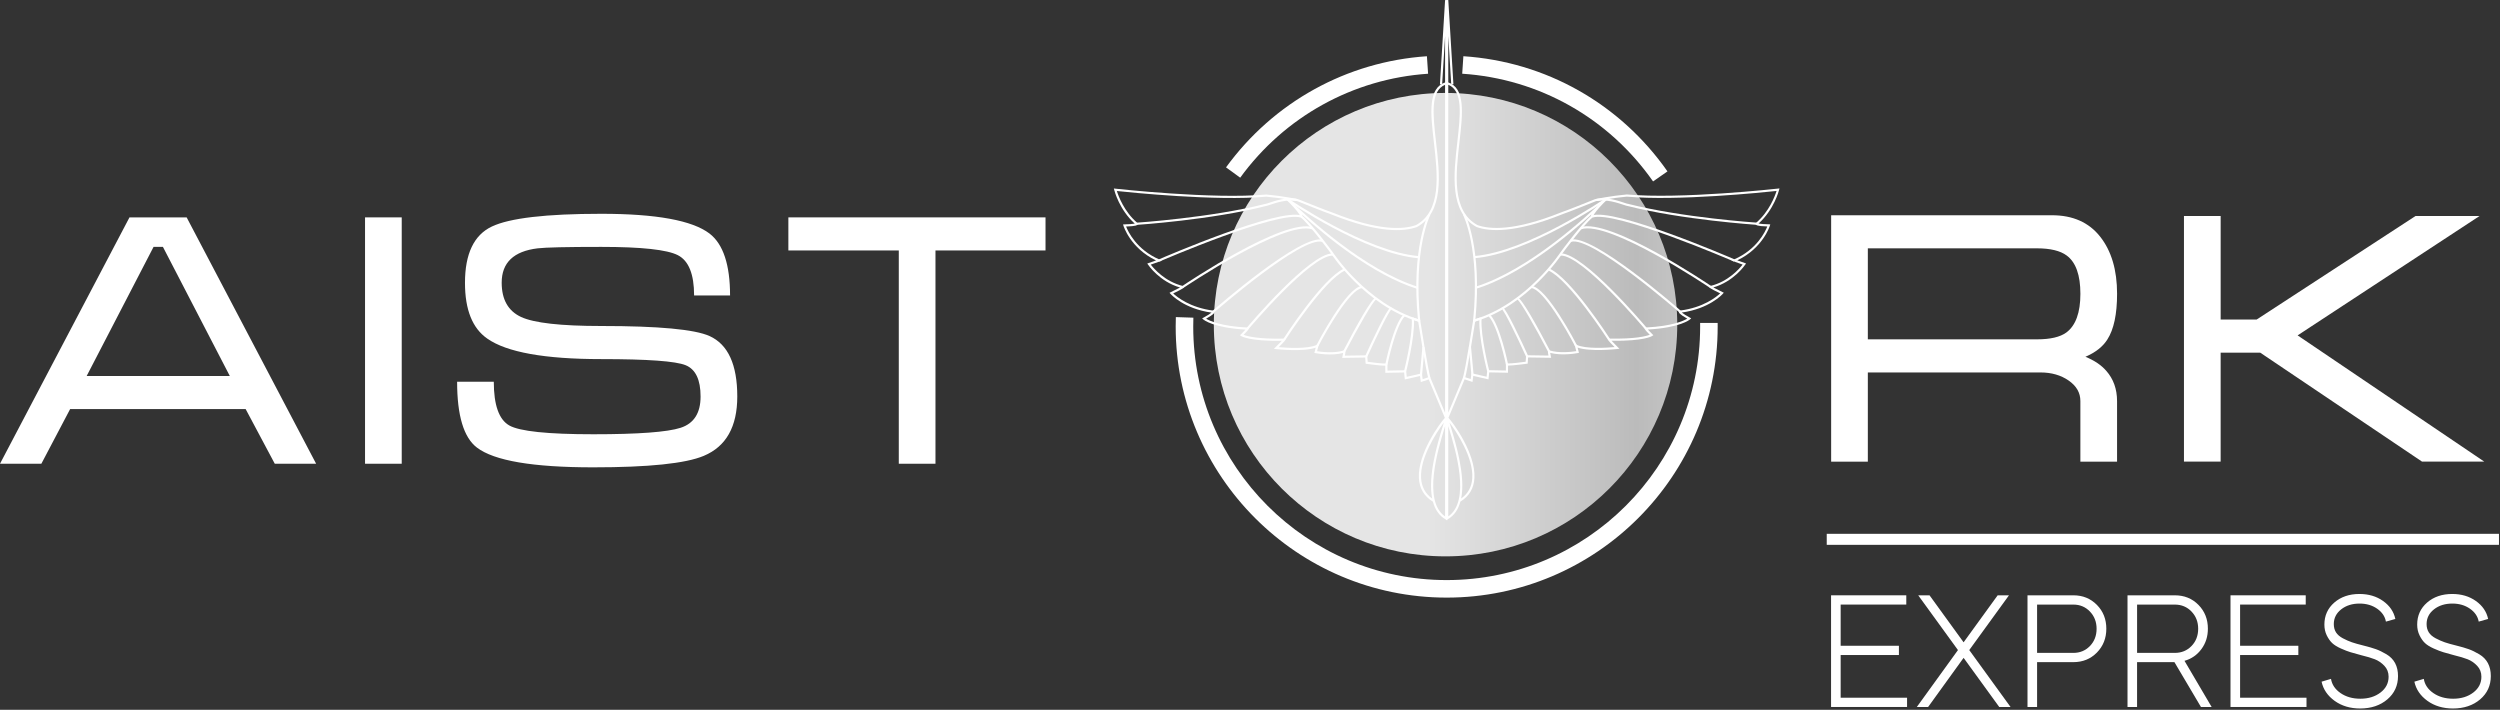<svg width="1423" height="404" viewBox="0 0 1423 404" fill="none" xmlns="http://www.w3.org/2000/svg">
<rect x="0" y="0" width="1423" height="404" fill="#333333" stroke="none"/>
<path d="M106.24 123.73L179.94 263.96H156.4L139.82 232.84H39.92L23.54 263.96H0L73.7 123.73H106.24ZM130.81 214.01L92.73 140.52H87.41L49.33 214.01H130.81Z" fill="white"/>
<path d="M228.66 263.96H207.78V123.73H228.66V263.96Z" fill="white"/>
<path d="M342.28 185.56C374.9 185.56 395.44 187.47 403.9 191.29C414.41 196.07 419.66 207.53 419.66 225.68C419.66 242.88 413.31 254.14 400.62 259.46C390.25 263.83 369.23 266.01 337.57 266.01C303.31 266.01 281.27 262.26 271.45 254.75C263.94 249.02 260.19 236.53 260.19 217.29H281.07C281.07 230.53 284 238.82 289.87 242.16C295.74 245.51 311.7 247.18 337.77 247.18C363.29 247.18 379.84 245.95 387.41 243.5C394.98 241.04 398.77 235.11 398.77 225.69C398.77 216.14 395.94 210.2 390.27 207.88C384.6 205.56 368.6 204.4 342.26 204.4C310.05 204.4 288.42 200.51 277.36 192.73C268.9 186.86 264.67 176.29 264.67 161C264.67 144.49 269.75 133.81 279.92 128.96C290.09 124.12 310.86 121.69 342.26 121.69C373.51 121.69 394.05 125.45 403.88 132.95C411.66 138.96 415.55 150.69 415.55 168.16H395.08C395.08 156.06 392.01 148.43 385.87 145.27C379.73 142.11 365.19 140.53 342.27 140.53C322.62 140.53 310.54 140.81 306.03 141.35C292.38 143 285.56 149.51 285.56 160.89C285.56 170.49 289.24 177 296.61 180.43C304 183.84 319.21 185.56 342.28 185.56Z" fill="white"/>
<path d="M448.73 123.73H595.11V142.56H532.47V263.96H511.59V142.56H448.74V123.73H448.73Z" fill="white"/>
<path d="M1042.29 122.52H1167.99C1179.86 122.52 1189.01 126.59 1195.42 134.72C1201.83 142.85 1205.04 153.68 1205.04 167.21C1205.04 178.82 1203.2 187.5 1199.51 193.24C1196.92 197.34 1192.75 200.62 1187.02 203.08C1192.07 205.13 1196.03 207.8 1198.89 211.08C1202.98 215.73 1205.03 221.47 1205.03 228.31V262.77H1184.15V228.24C1184.15 223.58 1181.93 219.71 1177.51 216.63C1173.08 213.55 1167.73 212 1161.47 212H1063.17V262.77H1042.29V122.52ZM1063.17 193.15H1159.43C1167.06 193.15 1172.64 191.85 1176.19 189.24C1181.5 185.27 1184.16 177.94 1184.16 167.25C1184.16 156.56 1181.57 149.3 1176.39 145.46C1172.71 142.72 1167.06 141.35 1159.43 141.35H1063.17V193.15Z" fill="white"/>
<path d="M1243.12 122.93H1264V181.89H1284.47L1374.95 122.93H1411.39L1307.8 190.9L1414.05 262.76H1378.63L1286.51 200.73H1263.99V262.76H1243.11V122.93H1243.12Z" fill="white"/>
<path d="M1042.25 338.85H1085.06V344.12H1047.7V367.57H1080.86V372.84H1047.7V397.14H1085.5V402.41H1042.24V338.85H1042.25Z" fill="white"/>
<path d="M1091.85 338.85H1098.29L1117.68 365.6L1137.07 338.85H1143.51L1120.9 370.02L1144.4 402.42H1137.97L1117.68 374.45L1097.48 402.42H1091.05L1114.47 370.02L1091.85 338.85Z" fill="white"/>
<path d="M1154.05 402.42V338.85H1180.15C1185.51 338.85 1189.98 340.67 1193.56 344.31C1197.14 347.95 1198.92 352.47 1198.92 357.87C1198.92 363.27 1197.13 367.79 1193.56 371.43C1189.98 375.07 1185.52 376.89 1180.15 376.89H1159.51V402.41H1154.05V402.42ZM1180.15 344.13H1159.51V371.63H1180.15C1183.9 371.63 1187.05 370.33 1189.58 367.72C1192.11 365.12 1193.38 361.83 1193.38 357.88C1193.38 353.99 1192.11 350.72 1189.58 348.08C1187.05 345.44 1183.9 344.13 1180.15 344.13Z" fill="white"/>
<path d="M1210.98 402.42V338.85H1237.88C1243.3 338.85 1247.8 340.67 1251.37 344.31C1254.95 347.95 1256.73 352.47 1256.73 357.87C1256.73 362.27 1255.51 366.13 1253.06 369.45C1250.62 372.78 1247.4 375.01 1243.41 376.14L1258.87 402.42H1252.79L1237.69 376.9H1216.42V402.42H1210.98ZM1237.88 344.13H1216.43V371.63H1237.88C1241.69 371.63 1244.86 370.33 1247.4 367.72C1249.93 365.12 1251.2 361.83 1251.2 357.88C1251.2 353.99 1249.93 350.72 1247.4 348.08C1244.87 345.44 1241.69 344.13 1237.88 344.13Z" fill="white"/>
<path d="M1269.61 338.85H1312.42V344.12H1275.06V367.57H1308.22V372.84H1275.06V397.14H1312.86V402.41H1269.6V338.85H1269.61Z" fill="white"/>
<path d="M1321.44 388.01L1326.8 386.41C1327.34 389.67 1329.15 392.38 1332.25 394.51C1335.35 396.64 1339.1 397.71 1343.51 397.71C1348.1 397.71 1351.92 396.53 1354.99 394.18C1358.06 391.83 1359.59 388.83 1359.59 385.19C1359.59 382.74 1358.78 380.67 1357.18 378.98C1355.57 377.28 1353.77 376.05 1351.77 375.26C1349.77 374.48 1347.2 373.71 1344.04 372.95C1341.48 372.26 1339.45 371.69 1337.96 371.25C1336.47 370.81 1334.64 370.11 1332.46 369.13C1330.28 368.16 1328.62 367.12 1327.46 366.02C1326.3 364.92 1325.27 363.46 1324.38 361.64C1323.49 359.82 1323.04 357.78 1323.04 355.52C1323.04 350.43 1324.92 346.26 1328.67 342.99C1332.42 339.73 1337.19 338.09 1342.97 338.09C1348.21 338.09 1352.71 339.42 1356.46 342.09C1360.21 344.76 1362.54 348.17 1363.43 352.31L1358.07 353.82C1357.53 350.87 1355.86 348.42 1353.07 346.47C1350.27 344.52 1346.93 343.55 1343.06 343.55C1338.89 343.55 1335.4 344.65 1332.6 346.85C1329.8 349.05 1328.4 351.84 1328.4 355.23C1328.4 357.05 1328.82 358.62 1329.65 359.94C1330.48 361.26 1331.8 362.39 1333.58 363.33C1335.37 364.27 1337.08 365.02 1338.72 365.59C1340.36 366.15 1342.58 366.78 1345.38 367.47C1348.18 368.16 1350.5 368.84 1352.35 369.5C1354.2 370.16 1356.21 371.13 1358.38 372.42C1360.55 373.71 1362.19 375.39 1363.3 377.46C1364.4 379.53 1364.95 381.98 1364.95 384.81C1364.95 390.21 1362.92 394.64 1358.87 398.09C1354.82 401.54 1349.66 403.27 1343.41 403.27C1337.75 403.27 1332.91 401.83 1328.89 398.94C1324.88 396.05 1322.39 392.41 1321.44 388.01Z" fill="white"/>
<path d="M1374.26 388.01L1379.62 386.41C1380.16 389.67 1381.97 392.38 1385.07 394.51C1388.17 396.64 1391.92 397.71 1396.33 397.71C1400.92 397.71 1404.74 396.53 1407.81 394.18C1410.88 391.83 1412.41 388.83 1412.41 385.19C1412.41 382.74 1411.6 380.67 1410 378.98C1408.39 377.28 1406.59 376.05 1404.59 375.26C1402.59 374.48 1400.02 373.71 1396.86 372.95C1394.3 372.26 1392.27 371.69 1390.78 371.25C1389.29 370.81 1387.46 370.11 1385.28 369.13C1383.1 368.16 1381.44 367.12 1380.28 366.02C1379.12 364.92 1378.09 363.46 1377.2 361.64C1376.31 359.82 1375.86 357.78 1375.86 355.52C1375.86 350.43 1377.74 346.26 1381.49 342.99C1385.24 339.73 1390.01 338.09 1395.79 338.09C1401.03 338.09 1405.53 339.42 1409.28 342.09C1413.03 344.76 1415.36 348.17 1416.25 352.31L1410.89 353.82C1410.35 350.87 1408.68 348.42 1405.89 346.47C1403.09 344.52 1399.75 343.55 1395.88 343.55C1391.71 343.55 1388.22 344.65 1385.42 346.85C1382.62 349.05 1381.22 351.84 1381.22 355.23C1381.22 357.05 1381.64 358.62 1382.47 359.94C1383.3 361.26 1384.62 362.39 1386.4 363.33C1388.19 364.27 1389.9 365.02 1391.54 365.59C1393.18 366.15 1395.4 366.78 1398.2 367.47C1401 368.16 1403.32 368.84 1405.17 369.5C1407.02 370.16 1409.03 371.13 1411.2 372.42C1413.37 373.71 1415.01 375.39 1416.12 377.46C1417.22 379.53 1417.77 381.98 1417.77 384.81C1417.77 390.21 1415.74 394.64 1411.69 398.09C1407.64 401.54 1402.48 403.27 1396.23 403.27C1390.57 403.27 1385.73 401.83 1381.71 398.94C1377.7 396.05 1375.21 392.41 1374.26 388.01Z" fill="white"/>
<path d="M822.8 316.68C895.641 316.68 954.69 257.631 954.69 184.79C954.69 111.949 895.641 52.9 822.8 52.9C749.959 52.9 690.91 111.949 690.91 184.79C690.91 257.631 749.959 316.68 822.8 316.68Z" fill="url(#paint0_linear)"/>
<path d="M823.78 296.18L822.85 295.65C819.04 293.48 816.79 289.91 815.61 285.56C810.61 282.52 807.92 277.98 807.62 272.05C806.93 258.21 819.67 240.72 822.41 237.86C820.05 232.32 815.6 221.72 813.23 215.98L808.72 217.46L808.28 214.01L799.62 216L799.22 212.01L788.52 212.22L788.49 208.16C785.36 208.19 778.16 207.14 777.82 207.1L777.32 207.03L777.07 203.51L763.95 203.71L764.12 202.94C764.27 202.25 764.43 201.45 764.51 200.9C757.62 202.73 749.15 201.09 748.78 201.01L748.13 200.88L748.91 197.88C741.86 200.39 727.06 198.78 726.39 198.71L725.09 198.56L726.02 197.64C727.34 196.34 728.74 194.91 729.6 194C710.96 194.27 706.59 191.38 706.41 191.25L705.79 190.82L706.33 190.29C707.27 189.38 708.31 188.32 708.93 187.62C690.43 186.55 685.12 182.01 684.9 181.82L684.24 181.23L685.02 180.81C686.77 179.86 688.72 178.66 689.61 177.94C673.89 175.73 666.55 167.62 666.24 167.27L665.69 166.65L666.43 166.29C668.36 165.36 670.43 164.32 671.67 163.65C660.07 160.3 653.76 151.08 653.48 150.67L653.03 150L658.01 148.23C643.38 141.25 639.51 128.64 639.47 128.51L639.24 127.72L640.06 127.71C642.23 127.67 644.74 127.51 645.91 127.28C637.14 119.43 634.35 108.63 634.23 108.16L634.01 107.29L634.9 107.39C635.45 107.45 690.23 113.53 720.8 110.72C729.54 111.47 738.72 113.33 738.81 113.34C745.79 116.13 756.31 120.31 757.09 120.47C757.26 120.51 757.58 120.63 758.57 121.03C784.84 131.53 798.86 130.67 806 128.1C820.64 120.08 818.25 99.29 816.15 80.93C814.25 64.36 812.62 50.05 822.96 46.78L823.77 46.52V236.78L824.09 236.55L823.77 238.06V296.18H823.78ZM822.54 242.56C822.44 242.88 822.34 243.21 822.24 243.55C818.44 256.1 809.65 285.11 822.54 293.98V242.56ZM821.83 240.57C817.79 245.91 808.15 260.5 808.89 272.23C809.2 277.16 811.32 281.04 815.2 283.79C812.64 270.93 818.2 252.56 821.04 243.19C821.33 242.23 821.6 241.35 821.83 240.57ZM813.95 214.43L814.17 214.97C816.18 219.84 819.98 228.92 822.53 234.95V48.27C814.08 51.77 815.62 65.25 817.4 80.79C819.55 99.53 821.98 120.77 806.52 129.23C799.09 131.91 784.75 132.83 758.11 122.18C757.48 121.93 756.94 121.71 756.83 121.68C755.71 121.44 740.23 115.23 738.47 114.52C738.42 114.52 729.34 112.69 720.82 111.95C692.44 114.57 643.1 109.51 635.71 108.72C636.59 111.53 639.87 120.51 647.4 126.9L647.52 127L647.58 127.14C647.68 127.38 647.65 127.64 647.5 127.86C647.35 128.09 646.89 128.78 640.97 128.93C642.1 131.83 646.89 142.09 659.95 147.72L661.41 148.35L655.02 150.62C656.76 152.87 663.14 160.31 673.26 162.77H673.68L673.83 163.27C673.96 163.83 674 164 667.78 167.02C669.84 168.97 677.31 175.14 690.64 176.8L690.81 176.85C691.11 176.98 691.3 177.24 691.32 177.56C691.33 177.87 691.37 178.68 686.52 181.41C688.58 182.65 695.11 185.7 710.1 186.44L710.36 186.51L710.64 186.66L710.7 187.01C710.74 187.31 710.79 187.67 707.85 190.57C709.73 191.32 715.77 193.06 730.94 192.74L731.39 192.73L731.55 193.17C731.7 193.6 731.74 193.72 727.85 197.6C731.95 197.96 744.5 198.82 749.56 196.26L750.79 195.64L749.68 199.9C751.89 200.26 759.29 201.25 764.95 199.47L765.14 199.44H765.44L765.65 199.69C765.81 199.89 765.98 200.11 765.5 202.44L778.23 202.25L778.5 205.94C780.38 206.2 787.02 207.09 789.05 206.9L789.73 206.83L789.76 210.95L800.34 210.74L800.72 214.47L809.35 212.49L809.77 215.81L813.95 214.43Z" fill="white"/>
<path d="M647.03 128L646.95 126.75C647.37 126.72 689.26 123.93 720.16 116.07L720.31 116.05C720.54 116.05 721.49 115.73 722.4 115.43C725.92 114.25 732.48 112.05 738.3 113.23L738.05 114.45C732.55 113.33 726.21 115.46 722.8 116.61C721.48 117.05 720.82 117.27 720.4 117.3C689.4 125.18 647.46 127.98 647.03 128Z" fill="white"/>
<path d="M813 215.38C811.6 210.6 807.78 186.52 807.23 183.02C776.83 173.78 757.75 144.54 757.56 144.24C757.46 144.11 745.55 127.94 740.5 123.89C728.05 119.45 660.62 148.58 659.94 148.87L659.44 147.72C662.25 146.5 728.35 117.95 741.03 122.75L741.2 122.84C746.33 126.89 758.09 142.85 758.59 143.52C758.8 143.84 777.79 172.94 807.96 181.92L808.34 182.03L808.4 182.42C808.44 182.7 812.74 210.03 814.19 215.01L813 215.38Z" fill="white"/>
<path d="M673.53 163.92L672.83 162.89C675.19 161.29 730.85 123.85 747.33 129.36L746.94 130.54C731.03 125.21 674.1 163.53 673.53 163.92Z" fill="white"/>
<path d="M690.97 177.9L690.15 176.96C692.22 175.15 740.96 132.59 753.11 136.51L752.72 137.7C741.26 133.98 691.48 177.46 690.97 177.9Z" fill="white"/>
<path d="M710.54 187.45L709.58 186.65C711.04 184.91 745.36 144.24 758.5 144.24C758.59 144.24 758.67 144.24 758.76 144.24L758.71 145.49C758.63 145.49 758.56 145.49 758.48 145.49C745.94 145.49 710.89 187.03 710.54 187.45Z" fill="white"/>
<path d="M731.48 193.69L730.43 193.01C731.34 191.59 752.94 158.11 765.17 152.81L765.67 153.96C753.78 159.11 731.7 193.35 731.48 193.69Z" fill="white"/>
<path d="M750.4 197.09L749.29 196.52C749.98 195.17 766.42 163.52 775.16 162.78L775.26 164.02C768.57 164.58 755.04 188.08 750.4 197.09Z" fill="white"/>
<path d="M765.7 200.34L764.59 199.76C771.94 185.69 781.1 168.95 783.3 169.33L783.1 170.56C783.19 170.58 783.25 170.55 783.25 170.55C781.6 171.22 772.98 186.4 765.7 200.34Z" fill="white"/>
<path d="M778.23 203.12L777.09 202.6C780.77 194.52 789.55 175.65 791.52 175.01C791.73 174.94 791.96 174.96 792.15 175.06L791.54 176.15C791.72 176.25 791.9 176.21 791.96 176.18C790.64 176.99 783.9 190.67 778.23 203.12Z" fill="white"/>
<path d="M789.73 207.62L788.51 207.37C788.7 206.45 793.12 184.8 798.83 179.04L799.71 179.92C794.27 185.42 789.78 207.4 789.73 207.62Z" fill="white"/>
<path d="M809.628 197.516L808.221 213.123L809.466 213.235L810.873 197.628L809.628 197.516Z" fill="white"/>
<path d="M806.82 164.47C781.45 156.6 754.44 134.26 741.03 122.09C741.25 122.53 741.39 122.92 741.43 123.26L740.19 123.42C740.01 122.02 737 118.55 734.34 115.82C733.16 114.67 732.5 114.01 732.45 113.96L733.33 113.07C733.56 113.29 734.3 114 735.25 114.96C743.43 122.91 776.55 153.78 807.19 163.28L806.82 164.47Z" fill="white"/>
<path d="M807.73 147.03C777.02 144.56 732.99 114.34 732.55 114.04L733.26 113.01C733.7 113.31 777.45 143.34 807.83 145.79L807.73 147.03Z" fill="white"/>
<path d="M800.39 211.52L799.18 211.21C799.23 211.01 804.21 191.38 803.57 181.4L803.55 181.06L803.83 180.85C804.17 180.6 804.37 180.67 806.24 181.38C806.49 181.47 806.79 181.59 807.07 181.69C803.18 140.97 812.94 121.95 813.04 121.77L814.14 122.35C814.04 122.54 804.31 141.55 808.4 182.48L808.44 182.82L808.16 183.04C807.82 183.3 807.67 183.25 805.8 182.54C805.52 182.44 805.17 182.3 804.86 182.19C805.2 192.55 800.59 210.73 800.39 211.52Z" fill="white"/>
<path d="M820.86 48.11L819.61 48.03L822.54 0.04L823.78 0.07V47.38H822.54V20.56L820.86 48.11Z" fill="white"/>
<path d="M823.11 296.14V238.03L822.79 236.52L823.11 236.75V46.49L823.92 46.75C834.26 50.02 832.62 64.33 830.73 80.9C828.63 99.25 826.25 120.05 840.97 128.11C848.02 130.64 862.04 131.5 888.31 121C889.3 120.6 889.62 120.48 889.79 120.44C890.57 120.27 901.09 116.1 907.96 113.34C908.16 113.29 917.34 111.43 925.97 110.68C956.64 113.49 1011.43 107.41 1011.98 107.35L1012.87 107.25L1012.65 108.12C1012.53 108.59 1009.74 119.39 1000.97 127.24C1002.15 127.47 1004.65 127.63 1006.82 127.67L1007.64 127.68L1007.41 128.47C1007.37 128.6 1003.49 141.21 988.86 148.19L993.85 149.96L993.4 150.63C993.13 151.03 986.81 160.25 975.21 163.61C976.44 164.27 978.52 165.31 980.45 166.25L981.19 166.61L980.64 167.23C980.33 167.58 972.99 175.69 957.27 177.9C958.16 178.62 960.11 179.82 961.86 180.77L962.64 181.19L961.98 181.78C961.76 181.98 956.45 186.51 937.95 187.58C938.57 188.28 939.61 189.34 940.55 190.25L941.09 190.78L940.47 191.21C940.29 191.34 935.94 194.23 917.28 193.96C918.14 194.87 919.54 196.29 920.85 197.59L921.78 198.51L920.48 198.66C919.82 198.73 905.01 200.34 897.96 197.83L898.74 200.83L898.09 200.96C897.72 201.03 889.25 202.68 882.36 200.85C882.44 201.41 882.6 202.2 882.75 202.89L882.92 203.66L869.8 203.46L869.55 206.98L869.05 207.05C868.72 207.1 861.46 208.08 858.38 208.11L858.35 212.17L847.65 211.96L847.25 215.95L838.59 213.96L838.15 217.41L833.64 215.93C831.28 221.66 826.83 232.27 824.46 237.81C827.2 240.68 839.95 258.16 839.25 272C838.95 277.93 836.27 282.47 831.26 285.51C830.08 289.86 827.83 293.43 824.02 295.6L823.11 296.14ZM824.36 242.52V293.94C837.25 285.07 828.46 256.06 824.66 243.51C824.56 243.17 824.46 242.84 824.36 242.52ZM825.07 240.54C825.3 241.32 825.56 242.19 825.85 243.15C828.69 252.53 834.26 270.9 831.69 283.76C835.57 281.02 837.7 277.13 838.01 272.2C838.75 260.47 829.12 245.88 825.07 240.54ZM824.36 48.24V234.91C826.92 228.88 830.72 219.8 832.72 214.93L832.94 214.39L837.12 215.76L837.54 212.44L846.17 214.42L846.55 210.69L857.13 210.9L857.16 206.78L857.84 206.85C859.86 207.05 866.51 206.15 868.39 205.89L868.66 202.2L881.39 202.39C880.91 200.05 881.08 199.84 881.24 199.64L881.43 199.41L881.85 199.4L881.94 199.43C887.61 201.21 895 200.22 897.21 199.86L896.1 195.6L897.33 196.22C902.39 198.78 914.94 197.92 919.04 197.56C915.15 193.68 915.19 193.56 915.34 193.13L915.47 192.76L915.87 192.71C931.11 193.04 937.15 191.29 939.05 190.54C936.1 187.64 936.16 187.27 936.2 186.98L936.24 186.66L936.67 186.41L936.81 186.4C951.8 185.67 958.32 182.61 960.39 181.37C955.54 178.64 955.57 177.84 955.59 177.52C955.6 177.21 955.79 176.94 956.1 176.81L956.27 176.76C969.63 175.1 977.08 168.93 979.13 166.98C972.91 163.96 972.95 163.79 973.07 163.23L973.18 162.75L973.64 162.74C983.78 160.28 990.15 152.85 991.89 150.59L985.5 148.32L986.96 147.69C1000.02 142.06 1004.81 131.8 1005.94 128.9C1000.01 128.74 999.56 128.06 999.41 127.83C999.27 127.61 999.24 127.35 999.34 127.11L999.4 126.97L999.52 126.87C1007.06 120.48 1010.33 111.5 1011.21 108.69C1003.83 109.48 954.47 114.54 925.99 111.92C917.55 112.66 908.43 114.51 908.34 114.52C906.69 115.2 891.21 121.41 890.07 121.65C889.97 121.68 889.42 121.89 888.8 122.15C862.16 132.79 847.82 131.88 840.48 129.24C824.93 120.74 827.36 99.5 829.51 80.76C831.27 65.22 832.81 51.73 824.36 48.24Z" fill="white"/>
<path d="M999.86 127.97C999.44 127.94 957.49 125.14 926.49 117.27C926.07 117.24 925.42 117.03 924.09 116.58C920.68 115.44 914.32 113.31 908.84 114.42L908.59 113.2C914.41 112.01 920.97 114.22 924.49 115.4C925.4 115.71 926.35 116.02 926.58 116.02L926.73 116.04C957.63 123.9 999.52 126.69 999.94 126.72L999.86 127.97Z" fill="white"/>
<path d="M833.9 215.35L832.7 215C834.16 210.02 838.45 182.69 838.49 182.41L838.55 182.02L838.93 181.91C869.1 172.93 888.09 143.83 888.28 143.54C888.8 142.83 900.56 126.87 905.69 122.82L905.86 122.73C918.55 117.95 984.64 146.49 987.45 147.7L986.95 148.85C986.27 148.56 918.85 119.44 906.39 123.87C901.34 127.92 889.43 144.09 889.31 144.25C889.14 144.51 870.07 173.76 839.67 183C839.12 186.49 835.3 210.56 833.9 215.35Z" fill="white"/>
<path d="M973.37 163.88C972.8 163.49 915.87 125.16 899.97 130.5L899.58 129.32C916.08 123.81 971.72 161.25 974.08 162.85L973.37 163.88Z" fill="white"/>
<path d="M955.93 177.86C955.43 177.42 905.66 133.95 894.18 137.66L893.79 136.47C905.93 132.54 954.68 175.1 956.75 176.92L955.93 177.86Z" fill="white"/>
<path d="M936.36 187.42C936.01 187 900.96 145.46 888.42 145.46C888.34 145.46 888.27 145.46 888.19 145.46L888.14 144.21C888.22 144.21 888.31 144.21 888.4 144.21C901.55 144.21 935.86 184.88 937.32 186.62L936.36 187.42Z" fill="white"/>
<path d="M915.42 193.66C915.2 193.31 893.12 159.08 881.23 153.93L881.73 152.78C893.97 158.08 915.56 191.55 916.47 192.98L915.42 193.66Z" fill="white"/>
<path d="M896.5 197.05C891.85 188.04 878.32 164.54 871.63 163.98L871.73 162.74C880.48 163.47 896.91 195.13 897.6 196.48L896.5 197.05Z" fill="white"/>
<path d="M881.2 200.3C873.92 186.36 865.29 171.18 863.65 170.51C863.65 170.51 863.71 170.53 863.8 170.52L863.6 169.29C865.76 168.94 874.96 185.65 882.31 199.72L881.2 200.3Z" fill="white"/>
<path d="M868.67 203.09C863 190.63 856.26 176.96 854.95 176.15C855.01 176.19 855.19 176.23 855.37 176.12L854.76 175.03C854.95 174.92 855.17 174.9 855.39 174.98C857.36 175.62 866.14 194.49 869.82 202.57L868.67 203.09Z" fill="white"/>
<path d="M857.17 207.59C857.12 207.37 852.63 185.39 847.19 179.9L848.07 179.02C853.78 184.77 858.21 206.43 858.39 207.35L857.17 207.59Z" fill="white"/>
<path d="M837.325 197.546L836.08 197.659L837.503 213.265L838.748 213.152L837.325 197.546Z" fill="white"/>
<path d="M840.08 164.43L839.71 163.24C870.35 153.74 903.47 122.88 911.65 114.93C912.6 113.96 913.34 113.25 913.57 113.03L914.45 113.92C914.4 113.97 913.75 114.64 912.56 115.78C909.9 118.51 906.89 121.98 906.71 123.38L905.47 123.22C905.51 122.88 905.65 122.49 905.87 122.05C892.46 134.23 865.45 156.57 840.08 164.43Z" fill="white"/>
<path d="M839.17 146.99L839.07 145.75C869.45 143.3 913.21 113.27 913.64 112.97L914.35 114C913.91 114.3 869.88 144.52 839.17 146.99Z" fill="white"/>
<path d="M846.51 211.48C846.31 210.69 841.7 192.52 842.04 182.16C841.73 182.27 841.38 182.4 841.1 182.51C839.23 183.21 839.08 183.27 838.74 183.01L838.46 182.8L838.49 182.45C842.58 141.52 832.85 122.5 832.75 122.32L833.85 121.74C833.95 121.93 843.72 140.94 839.82 181.66C840.1 181.56 840.41 181.44 840.65 181.35C842.52 180.65 842.72 180.57 843.06 180.83L843.33 181.03L843.31 181.38C842.67 191.36 847.65 210.99 847.7 211.19L846.51 211.48Z" fill="white"/>
<path d="M826.04 48.07L824.36 20.52V47.35H823.11V0.04L824.36 0L827.29 48L826.04 48.07Z" fill="white"/>
<path d="M823.45 340.16C738.4 340.16 669.2 270.96 669.2 185.91C669.2 184.09 669.23 182.27 669.29 180.49L679.27 180.82C679.22 182.49 679.19 184.2 679.19 185.91C679.19 265.46 743.9 330.18 823.45 330.18C903 330.18 967.72 265.46 967.72 185.91L967.71 183.81H977.69L977.7 185.91C977.7 270.96 908.5 340.16 823.45 340.16Z" fill="white"/>
<path d="M940.93 103.27C915.67 67.19 876.08 44.84 832.29 41.96L832.95 32C879.78 35.08 922.12 58.98 949.12 97.55L940.93 103.27Z" fill="white"/>
<path d="M705.92 101.14L697.85 95.27C724.87 58.13 766.55 35.07 812.2 32.01L812.87 41.97C770.17 44.83 731.19 66.4 705.92 101.14Z" fill="white"/>
<path d="M1422.41 303.85H1039.78V310.12H1422.41V303.85Z" fill="white"/>
<defs>
<linearGradient id="paint0_linear" x1="690.908" y1="184.794" x2="954.691" y2="184.794" gradientUnits="userSpaceOnUse">
<stop stop-color="#E5E5E5"/>
<stop offset="0.148" stop-color="#E5E5E5"/>
<stop offset="0.462" stop-color="#E5E5E5"/>
<stop offset="0.913" stop-color="#BBBBBB"/>
<stop offset="1" stop-color="#C4C4C4"/>
</linearGradient>
</defs>
</svg>
